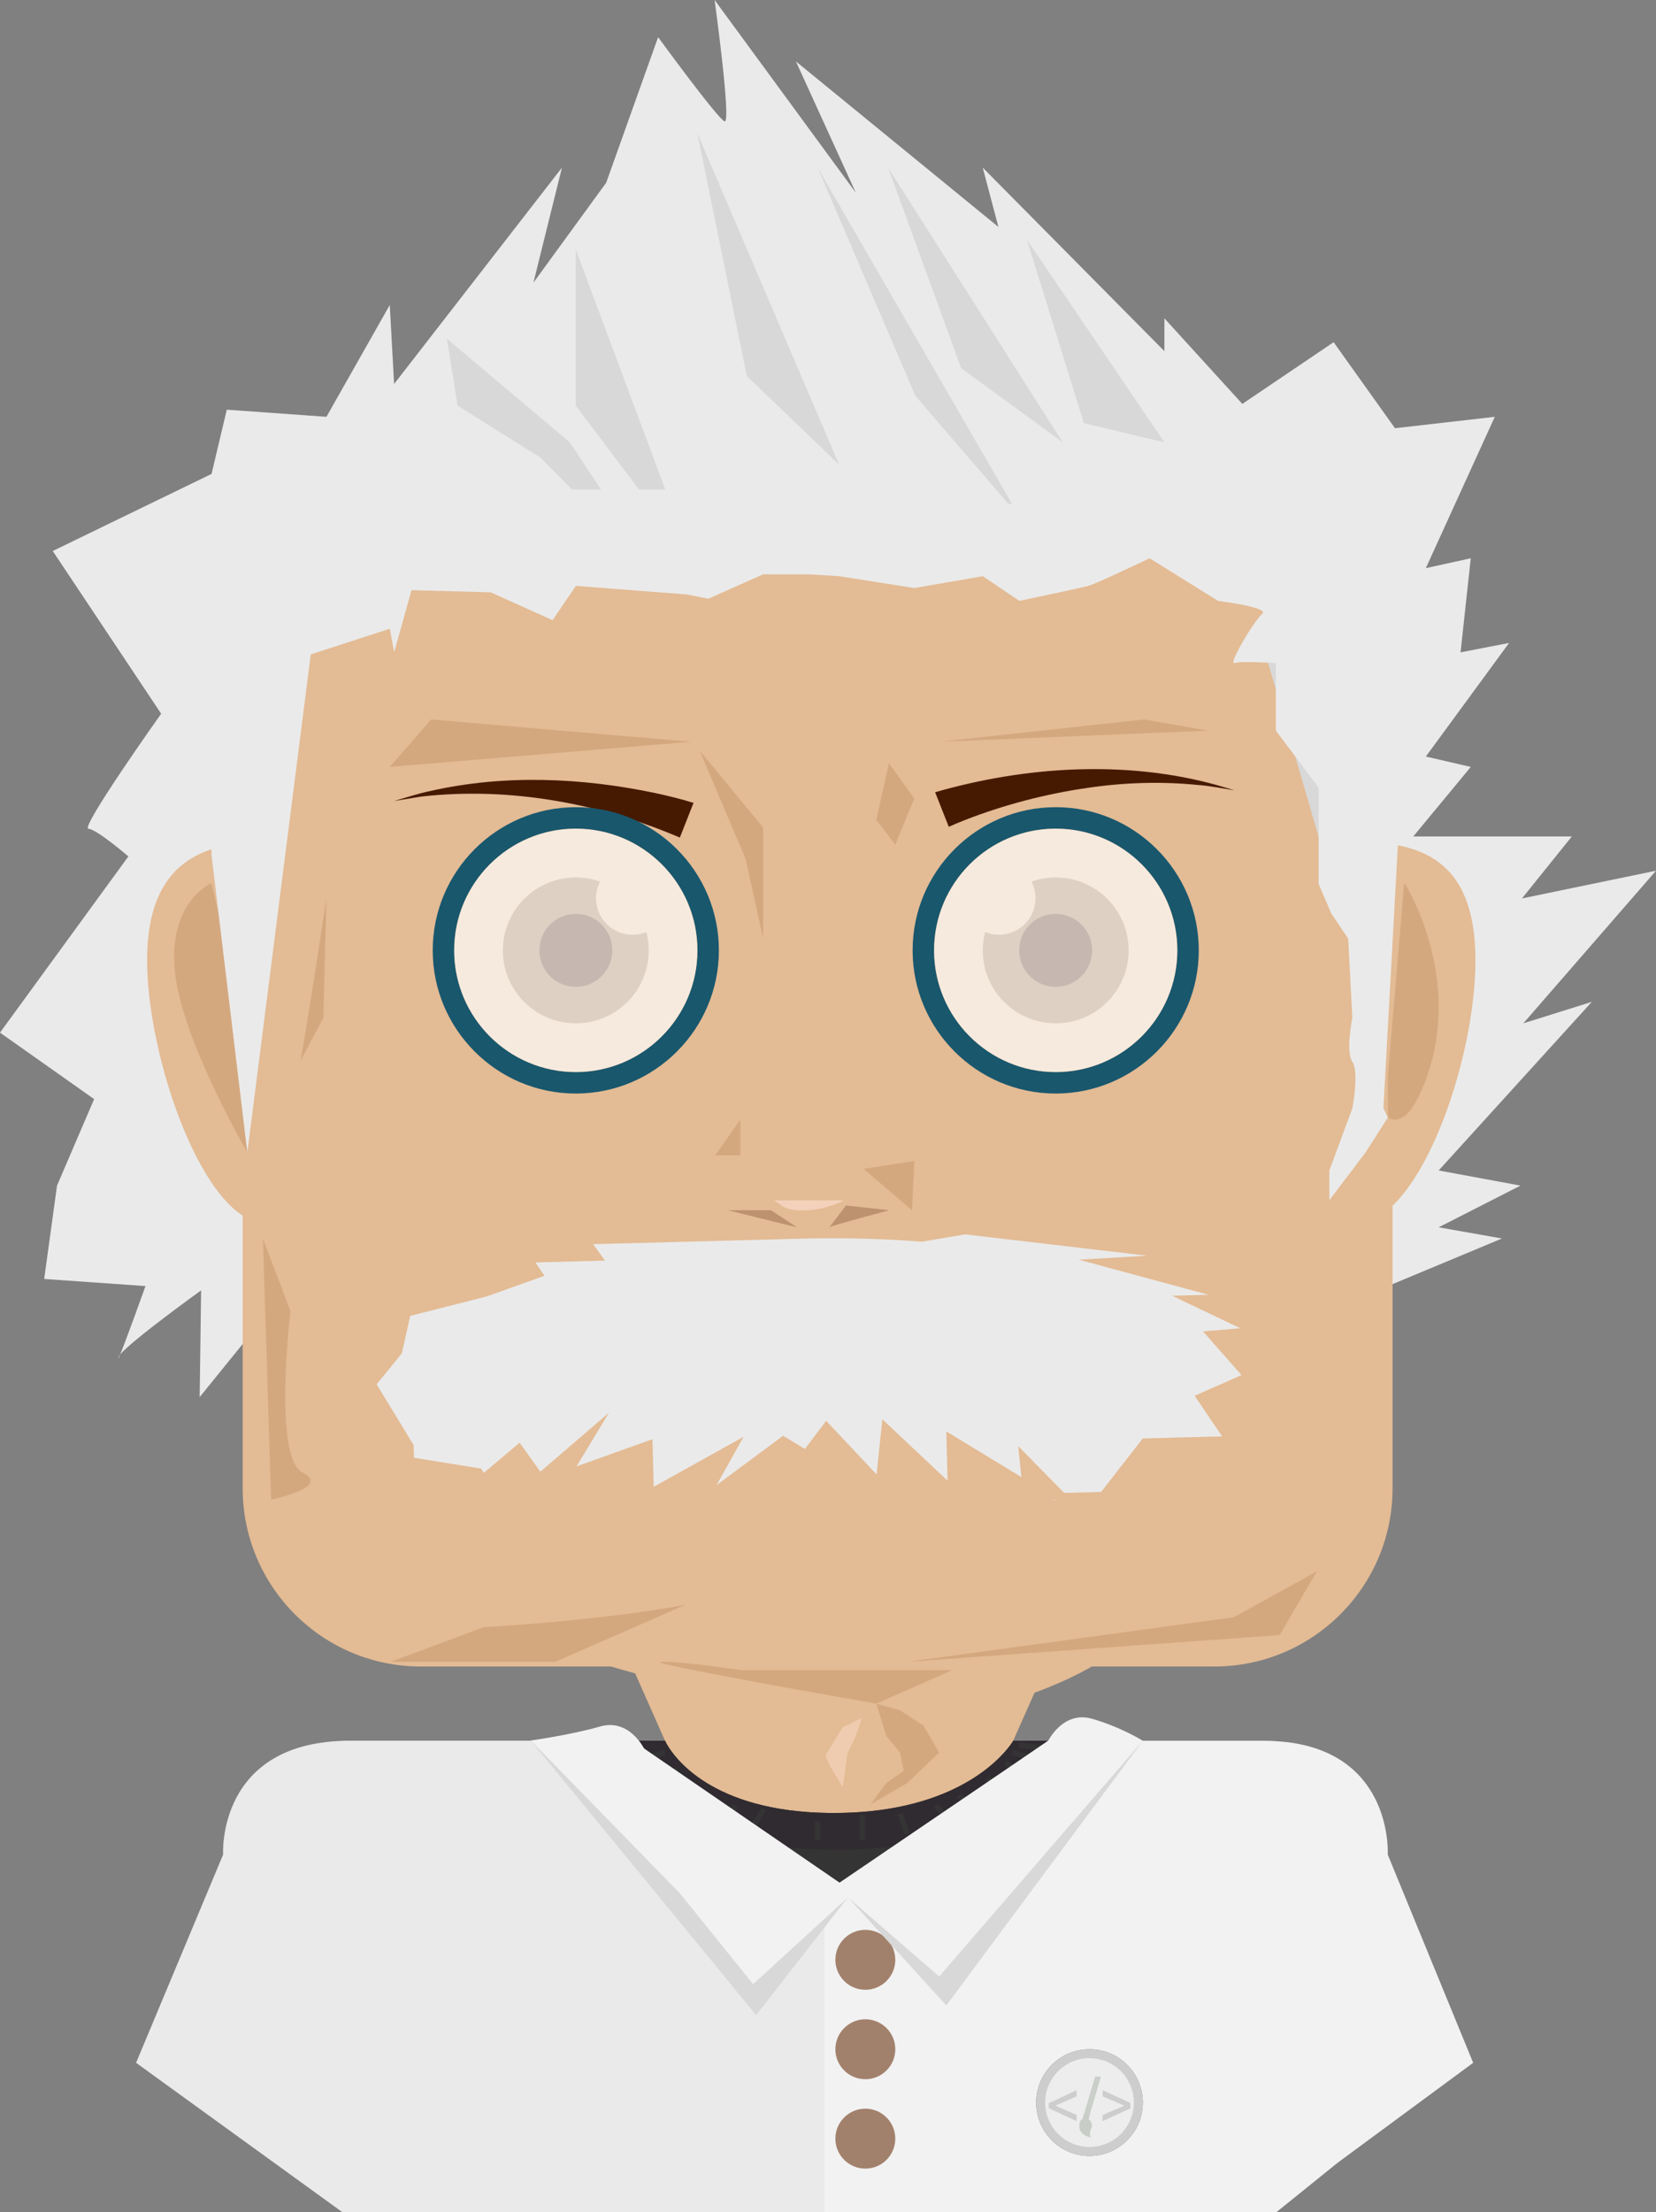 <?xml version="1.0" encoding="UTF-8"?><svg id="Ebene_2" xmlns="http://www.w3.org/2000/svg" viewBox="0 0 309.6 413.31"><rect x="0" y="0" width="309.6" height="413.31" fill="#808080" stroke="none"/><defs><style>.cls-1{fill:#302b30;}.cls-2{fill:#d4a87f;}.cls-3{fill:#bc926f;}.cls-4{fill:#343434;}.cls-5{opacity:.69;}.cls-6{fill:#fff;}.cls-7{fill:#f3d1bb;}.cls-8{fill:#d8d8d8;}.cls-9{fill:#193715;}.cls-10{fill:#0c2709;}.cls-11{fill:#19576d;}.cls-12{fill:#461a00;}.cls-13{opacity:.15;}.cls-14{fill:#eaeaea;}.cls-15{stroke:#343434;}.cls-15,.cls-16{fill:none;stroke-miterlimit:10;}.cls-17{fill:#a2816c;}.cls-18{fill:#efccaf;}.cls-19{fill:#f2f2f2;}.cls-16{stroke:#292c27;}.cls-20{fill:#e3bb94;}.cls-21{fill:#99683f;}</style></defs><g id="Searcher"><g><g><path class="cls-20" d="M202.01,296.85l-4.34,9.79-.84,1.88-2.94,6.64-4.5,10.13-2.83,6.39-.7,1.57-3.35,7.55-2.76,6.23c-1.41,3.19-4.58,5.25-8.08,5.25h-11.83c-.93,0-1.83-.14-2.68-.42-.09-.02-.19-.05-.28-.09-2.82-1-4.98-3.38-5.65-6.34-.15-.64-.23-1.3-.23-1.99v-50.32c0-3.84,2.45-7.11,5.88-8.33,.93-.33,1.92-.51,2.96-.51h34.16c6.46,0,10.74,6.71,8.01,12.57Z"/><path class="cls-20" d="M162.76,293.12v50.32c0,.67-.07,1.32-.21,1.94h-.01c-.41,1.88-1.44,3.54-2.85,4.75h-.01c-.49,.44-1.03,.81-1.61,1.11h-.01c-.38,.21-.77,.39-1.18,.53-.93,.33-1.92,.51-2.96,.51h-11.83c-3.5,0-6.66-2.06-8.08-5.25l-2.34-5.28-2.46-5.54-4.81-10.85c-.05-.1-.07-.15-.07-.15l-6.04-13.61-2.77-6.26-1.53-3.44-2.24-5.05c-2.72-5.86,1.56-12.57,8.02-12.57h34.15c1.04,0,2.03,.18,2.96,.51,3.43,1.22,5.88,4.49,5.88,8.33Z"/><g><path class="cls-19" d="M157.16,351.86l-8.16,5.61v55.84H67.52l-9.44-6.82h.01s-29.17-21.11-29.17-21.11l5.12-13.64h0v-.02s0-.01,.01-.02c0-.02,.01-.04,.02-.06,.01-.01,.01-.02,.01-.03h0s.02-.08,.04-.12l.1-.26s0-.02,0-.03c.03-.06,.05-.13,.08-.21l.04-.11,.03-.08c.03-.09,.07-.17,.1-.26l.18-.47c.03-.09,.06-.17,.09-.26l.13-.34c.06-.16,.13-.33,.19-.5l.39-1.05c.34-.9,.69-1.82,.98-2.6h0s3.74-9.95,3.74-9.95c0-.01,.01-.02,.01-.03h0s3.32-8.85,3.32-8.85l1.79-5.06h0s1.41-4,1.41-4l.02-.04h0c3.42-7.2,10.75-12.18,19.25-12.18h48.17c1.42,4.55,5.54,12.02,17.51,16.54l2.34,5.28c1.42,3.19,4.58,5.25,8.08,5.25h11.83c1.04,0,2.03-.18,2.96-.51,.09,.04,.19,.07,.28,.09Z"/><path class="cls-4" d="M46.72,337.43l-1.41,3.99c.34-1.39,.81-2.72,1.41-3.99Z"/><path class="cls-4" d="M199.89,325.21c-1.57,3.27-6.2,10.67-17.38,15.59l-2.76,6.23c-1.41,3.19-4.58,5.25-8.08,5.25h-11.83c-.93,0-1.83-.14-2.68-.42-.09-.02-.19-.05-.28-.09-.93,.33-1.92,.51-2.96,.51h-11.83c-3.5,0-6.66-2.06-8.08-5.25l-2.34-5.28c-11.97-4.52-16.09-11.99-17.51-16.54h10.17s.02,.05,.07,.15c.67,1.38,6.36,11.72,26.6,13.18,1.55,.11,3.18,.17,4.9,.17,2.45,0,4.73-.12,6.86-.34,19.38-1.99,26.02-12.08,26.63-13.08,.03-.05,.05-.08,.05-.08h10.45Z"/><path class="cls-4" d="M213.66,392.81c0,5.51-4.47,9.97-9.97,9.97s-9.97-4.46-9.97-9.97,4.46-9.96,9.97-9.96,9.97,4.46,9.97,9.96Z"/><path class="cls-4" d="M240.85,325.5c-1.09-.14-2.26-.24-3.49-.27-.4,0-.8-.02-1.21-.02h1.21c1.19,0,2.35,.1,3.49,.29Z"/><path class="cls-1" d="M199.89,325.21c-1.57,3.27-6.2,10.67-17.38,15.59-4.12,1.82-9.14,3.3-15.22,4.11-1.51,.2-3.09,.35-4.74,.47h-.01c-1.86,.12-3.81,.19-5.85,.19-1.9,0-3.72-.05-5.46-.14-8.16-.42-14.55-1.79-19.56-3.68-11.97-4.52-16.09-11.99-17.51-16.54h10.17s.02,.05,.07,.15c.67,1.38,6.36,11.72,26.6,13.18,1.55,.11,3.18,.17,4.9,.17,2.45,0,4.73-.12,6.86-.34,19.38-1.99,26.02-12.08,26.63-13.08,.03-.05,.05-.08,.05-.08h10.45Z"/><path class="cls-1" d="M237.36,325.21v.02c-.4,0-.8-.02-1.21-.02h1.21Z"/><path class="cls-19" d="M259.45,346.49s1.08-18.46-18.6-20.99c-1.09-.14-2.26-.24-3.49-.27-.4,0-.8-.02-1.21-.02h-36.26c-1.57,3.27-6.2,10.67-17.38,15.59l-2.76,6.23c-1.41,3.19-4.58,5.25-8.08,5.25h-11.83c-.93,0-1.83-.14-2.68-.42l-8.16,5.61v55.84h89.6l11.51-9.28,25.31-18.65-15.97-38.89Zm-55.76,56.29c-5.51,0-9.97-4.46-9.97-9.97s4.46-9.96,9.97-9.96,9.97,4.46,9.97,9.96-4.47,9.97-9.97,9.97Z"/><line class="cls-15" x1="189.28" y1="327.41" x2="195.98" y2="329.36"/><line class="cls-15" x1="184.67" y1="332.31" x2="188.57" y2="335.39"/><line class="cls-15" x1="174.97" y1="337.31" x2="178.01" y2="340.71"/><line class="cls-15" x1="161.17" y1="339.01" x2="161.17" y2="343.81"/><line class="cls-15" x1="142.77" y1="338.01" x2="139.97" y2="342.61"/><line class="cls-15" x1="131.57" y1="334.41" x2="127.77" y2="337.31"/><line class="cls-15" x1="126.67" y1="330.61" x2="121.97" y2="333.11"/><line class="cls-15" x1="124.32" y1="327.41" x2="117.67" y2="329.36"/><line class="cls-15" x1="137.37" y1="337.31" x2="136.27" y2="340.31"/><line class="cls-15" x1="152.86" y1="340.31" x2="152.86" y2="343.81"/><line class="cls-15" x1="168.27" y1="338.81" x2="169.63" y2="342.61"/><line class="cls-15" x1="179.27" y1="335.39" x2="182.67" y2="338.81"/><line class="cls-15" x1="187.97" y1="329.36" x2="193.07" y2="332.31"/><line class="cls-15" x1="190.52" y1="326.01" x2="196.97" y2="326.81"/><line class="cls-16" x1="126.92" y1="392.81" x2="126.92" y2="396.15"/><line class="cls-16" x1="120.99" y1="390.28" x2="120.99" y2="392.81"/><line class="cls-16" x1="109.99" y1="390.28" x2="109.99" y2="392.81"/><line class="cls-16" x1="97.52" y1="389.28" x2="97.52" y2="391.88"/><line class="cls-16" x1="89.79" y1="387.75" x2="89.79" y2="390.58"/><line class="cls-16" x1="93.52" y1="388.21" x2="93.52" y2="391.08"/><line class="cls-16" x1="103.72" y1="390.28" x2="103.72" y2="393.08"/><line class="cls-16" x1="115.59" y1="389.65" x2="115.59" y2="393.41"/><line class="cls-16" x1="123.92" y1="391.68" x2="123.92" y2="394.48"/></g><g><path class="cls-14" d="M22.45,253.07c-.24,.59-.37,.82-.32,.54,.02-.12,.13-.31,.32-.54Z"/><path class="cls-14" d="M297.6,187.17l-28.63,31.5,15.29,2.83-15.29,7.79,11.83,2.09-21.32,8.89-213.24,9.75-8.91,10.99,.27-19.94s-12.89,9.27-15.14,11.99c1.14-2.72,4.74-12.79,4.74-12.79l-18.94-1.33,2.4-17.44,6.94-16.16L0,192.92l24-32.92s-5.87-5.06-7.47-5.17c-1.6-.11,13.6-21.49,13.6-21.49l-20.27-30.4,29.69-14.4,2.85-12,18.63,1.33,11.84-20.89,.81,14.76,31.38-40.42-5.33,21.48,13.6-18.66,9.71-27.2s11.09,15.2,12.42,15.73c1.34,.53-1.86-22.67-1.86-22.67l26.4,36-11.2-24.53,37.86,30.93-2.93-11.08,33.96,34.28v-6.13l14.57,15.99,17.07-11.53,11.47,16.07,18.66-2.13-12.89,28.27,8.4-1.84-1.91,17.57,9.07-1.75-15.56,21.22,8.4,1.94-10.75,12.99h29.64l-9.32,11.58,25.06-5.18-24.8,28.51,12.8-4.01Z"/><g><path class="cls-20" d="M242.31,192.92c0,19.19,.83,34.75,11.29,34.75,10.46,0,21.37-29.11,21.37-48.3,0-19.19-10.91-21.2-21.37-21.2s-11.29,15.56-11.29,34.75Z"/><path class="cls-20" d="M253.6,228.54c-11.25,0-12.16-16.13-12.16-35.62s.92-35.62,12.16-35.62,22.24,2.67,22.24,22.07-10.77,49.17-22.24,49.17Zm0-69.5c-9.64,0-10.42,15.34-10.42,33.88s.78,33.88,10.42,33.88,20.5-28.27,20.5-47.43-10.58-20.33-20.5-20.33Z"/></g><g><path class="cls-20" d="M61.03,192.92c0,19.19-.83,34.75-11.29,34.75s-21.37-29.11-21.37-48.3,10.91-21.2,21.37-21.2,11.29,15.56,11.29,34.75Z"/><path class="cls-20" d="M49.74,228.54c-11.47,0-22.24-30.67-22.24-49.17s10.69-22.07,22.24-22.07,12.16,16.13,12.16,35.62-.92,35.62-12.16,35.62Zm0-69.5c-9.92,0-20.5,1.57-20.5,20.33s10.8,47.43,20.5,47.43,10.43-15.34,10.43-33.88-.78-33.88-10.43-33.88Z"/></g><g><path class="cls-20" d="M259.48,129.64v148.43c0,17.9-14.51,32.4-32.4,32.4h-23.2s-18.13,11.48-46.12,10.59c-7.71-.25-43.4-10.59-43.4-10.59h-35.71c-17.9,0-32.4-14.51-32.4-32.4V129.64c0-17.9,14.51-32.4,32.4-32.4H227.08c17.9,0,32.4,14.51,32.4,32.4Z"/><path class="cls-20" d="M160.81,321.98c-1.02,0-2.04-.02-3.09-.05-7.58-.24-40.86-9.82-43.5-10.59h-35.58c-18.35,0-33.27-14.93-33.27-33.27V129.64c0-18.35,14.93-33.27,33.27-33.27H227.08c18.35,0,33.27,14.93,33.27,33.27v148.43c0,18.35-14.93,33.27-33.27,33.27h-22.96c-2.09,1.25-18.71,10.64-43.31,10.64ZM78.64,98.1c-17.39,0-31.54,14.15-31.54,31.54v148.43c0,17.39,14.15,31.54,31.54,31.54h35.83l.12,.03c.36,.1,35.68,10.31,43.19,10.55,27.41,.86,45.45-10.34,45.63-10.45l.21-.13h23.46c17.39,0,31.54-14.15,31.54-31.54V129.64c0-17.39-14.15-31.54-31.54-31.54H78.64Z"/></g><path class="cls-2" d="M138.41,209.17v6.68h-4.69l4.69-6.68Z"/><polygon class="cls-2" points="170.93 216.9 161.45 218.37 170.51 226.1 170.93 216.9"/><polygon class="cls-2" points="142.68 154.61 130.82 140.26 139.4 160.48 142.68 175.34 142.68 154.61"/><polygon class="cls-2" points="169.63 310.47 230.67 302.14 246.19 293.57 239.24 305.47 169.63 310.47"/><polygon class="cls-8" points="107.65 46.61 129.17 104.3 107.65 75.8 107.65 46.61"/><polygon class="cls-8" points="130.36 24.84 156.88 86.81 139.62 70.24 130.36 24.84"/><polygon class="cls-8" points="152.86 31.32 190.59 96.54 171.13 73.95 152.86 31.32"/><polygon class="cls-8" points="166.03 31.32 198.68 82.64 179.69 68.78 166.03 31.32"/><path class="cls-2" d="M266.57,201.71c-2.59,6.98-5.04,8.25-7.09,7.07v-7.87l3.02-35.74,.23,.03s10.95,17.39,3.84,36.5Z"/><polygon class="cls-8" points="191.98 44.76 217.69 82.64 202.64 79.05 191.98 44.76"/><polygon class="cls-8" points="83.56 63.29 106.54 82.64 123.04 107.66 101.03 85.48 85.56 75.8 83.56 63.29"/><polygon class="cls-8" points="41.86 107.31 49.85 145.19 46.24 215.27 39.54 159.67 41.86 107.31"/><polygon class="cls-2" points="163.83 153.18 166.19 142.58 170.93 149.18 167.38 157.8 163.83 153.18"/><polygon class="cls-2" points="175.72 138.58 213.87 134.41 225.86 136.5 175.72 138.58"/><polygon class="cls-2" points="129.17 138.58 80.61 134.41 72.87 143.28 129.17 138.58"/><path class="cls-2" d="M61.03,167.85l-.58,22.34s-4.69,8.69-4.34,8.17,4.92-30.51,4.92-30.51Z"/><path class="cls-2" d="M39.55,164.99s-7.94,3.27-6.9,16.05c1.04,12.79,13.59,34.22,13.59,34.22l-5.34-44.33-1.35-5.94Z"/><path class="cls-3" d="M166.19,226.1l-8.03-.89s-3.24,4.31-3.13,4.08,11.16-3.18,11.16-3.18Z"/><polygon class="cls-3" points="149 229.29 144.14 226.1 136.07 226.1 149 229.29"/><path class="cls-7" d="M146.11,225.21s1.04,1.18,5.04,.89,6.6-1.85,6.6-1.85h-13.03l1.39,.96Z"/><path class="cls-2" d="M90.48,303.99c23.54-1.39,37.67-4.17,37.67-4.17l-24.35,10.65h-30.79l17.46-6.48Z"/><path class="cls-8" d="M235.99,120.12h16.73s-4.17,24.53-3.24,31.02c.93,6.49,3.35,26.9,3.35,26.9l-16.84-57.92Z"/><path class="cls-12" d="M174.83,148.01c16.83-4.86,35.67-6.05,52.63-1.35,0,0,3.34,.99,3.34,.99-1.98-.31-4.9-.88-6.87-1-6.79-.69-13.86-.46-20.58,.54-7.85,1.13-15.6,3.15-22.97,6.02-1.03,.4-2.1,.85-3,1.26l-2.55-6.46h0Z"/><path class="cls-12" d="M127.1,156.48c-15.07-6.45-31.91-9.51-48.28-7.67-1.16,.19-3.97,.65-5.14,.84,1.94-.55,4.78-1.49,6.73-1.86,13.81-3.15,28.36-2.52,42.18,.39,2.42,.53,4.65,1.06,7.07,1.82,0,0-2.55,6.46-2.55,6.46h0Z"/><path class="cls-2" d="M54.31,244.91s-3.32,27.39,2.24,30.17c5.56,2.78-5.86,5.08-5.86,5.08l-1.54-48.78,5.15,13.53Z"/><path class="cls-2" d="M138.41,312.03h39.59l-14.17,6.25s-43.71-7.62-40.31-7.81,14.89,1.55,14.89,1.55Z"/><g><path class="cls-21" d="M121.29,177.56c0,7.52-6.1,13.62-13.64,13.62s-13.64-6.1-13.64-13.62,6.12-13.64,13.64-13.64c1.59,0,3.12,.28,4.53,.79-.49,.92-.75,1.98-.75,3.09,0,3.78,3.05,6.83,6.83,6.83,.9,0,1.78-.17,2.58-.52,.3,1.1,.45,2.26,.45,3.44Z"/><circle class="cls-12" cx="107.66" cy="177.55" r="6.82"/><path class="cls-11" d="M107.65,204.3c-14.75,0-26.75-12-26.75-26.75s12-26.75,26.75-26.75,26.75,12,26.75,26.75-12,26.75-26.75,26.75Zm0-49.5c-12.54,0-22.75,10.21-22.75,22.75s10.21,22.75,22.75,22.75,22.75-10.21,22.75-22.75-10.21-22.75-22.75-22.75Z"/><g class="cls-5"><circle class="cls-6" cx="107.65" cy="177.55" r="22.72"/></g></g><g><path class="cls-21" d="M183.73,177.56c0,7.52,6.1,13.62,13.64,13.62s13.64-6.1,13.64-13.62-6.12-13.64-13.64-13.64c-1.59,0-3.12,.28-4.53,.79,.49,.92,.75,1.98,.75,3.09,0,3.78-3.05,6.83-6.83,6.83-.9,0-1.78-.17-2.58-.52-.3,1.1-.45,2.26-.45,3.44Z"/><circle class="cls-12" cx="197.36" cy="177.55" r="6.82"/><path class="cls-11" d="M197.37,204.3c-14.75,0-26.75-12-26.75-26.75s12-26.75,26.75-26.75,26.75,12,26.75,26.75-12,26.75-26.75,26.75Zm0-49.5c-12.55,0-22.75,10.21-22.75,22.75s10.21,22.75,22.75,22.75,22.75-10.21,22.75-22.75-10.21-22.75-22.75-22.75Z"/><g class="cls-5"><circle class="cls-6" cx="197.37" cy="177.55" r="22.72"/></g></g><path class="cls-14" d="M214.93,104.3l12.8,7.97s9.72,1.2,8.26,2.4-6.5,9.6-5.18,9.2,7.72,.01,7.72,.01v12.62l8,10.64v18.03l2.4,5.57,3.12,4.6,.78,14.79s-1.3,6.35,0,8.25,0,8.69,0,8.69l-4.3,11.6v5.57l6.8-8.98,4.15-6.49-.84-1.71,2.69-48.9,4.8-43.9-28.4-31.63-45.75,11.63-55.91-2.8H61.03l-21.63,18.4,.15,49.8,6.7,55.6,11.85-93,14.78-4.8,.81,4.4,3.25-11.6,14.8,.4,11.57,5.2,4.36-6.4,20.72,1.6,4.03,.8,10.27-4.56h8.56l5.65,.35,14.05,2.21,12.8-2.21,6.82,4.61s11.44-2.4,12.91-2.8,11.47-5.17,11.47-5.17Z"/><path class="cls-14" d="M116.32,234.51h-.06s.03,0,.05-.01h.01Z"/><path class="cls-14" d="M197.47,280.16c-.22,.05-.44,.1-.66,.15l.16-.15h.5Z"/></g><polygon class="cls-2" points="165.71 324.33 168.25 327.41 168.95 330.84 165.71 333.11 162.76 337.1 169.63 333.11 175.58 327.41 172.6 322.33 168.25 319.53 163.83 318.28 165.71 324.33"/><polygon class="cls-18" points="157.57 322.67 154.29 327.97 155.17 329.95 157.57 333.87 158.45 327.57 159.95 324.42 161.17 320.95 157.57 322.67"/></g><path class="cls-14" d="M227.88,258.76l-4.54,2.01,1.98,2.91,3.17,4.67-14.84,.39-4.36,5.59-3.42,4.4-6.92,.18-8.59-8.74,.59,5.78-8.54-5.19-5.49-3.34,.24,9.21-12.2-11.47-1.08,10.3-9.42-10.02-3.98,5.26-4.07-2.46-12.45,9.22,5.06-9.03-16.81,9.34-.23-8.89-14.2,5.08,6.07-10.03-9.36,8.04-3.47,2.98-3.87-5.41-6.69,5.62-.52-.79-7.11-1.15-5.44-.88-.06-2.36-.88-1.44-3.84-6.31-2.2-3.61,4.7-5.77,.02-.03,1.56-6.98,14.26-3.63h.03s10.81-3.86,10.81-3.86l-1.69-2.5,13.02-.34h-.01s-2.23-3.07-2.23-3.07l38.69-1.02c6.72-.18,13.25-.06,19.49,.33l3.26,.23h.02s8.1-1.37,8.1-1.37l34.08,3.99-12.83,.74,24.27,6.56-6.81,.18,12.73,6.07-6.97,.59,.28,.31,6.92,7.85-4.19,1.86Z"/><path class="cls-14" d="M199.89,325.21c-1.57,3.27-6.2,10.67-17.38,15.59l-2.76,6.23c-1.41,3.19-4.58,5.25-8.08,5.25h-11.83c-.93,0-1.83-.14-2.68-.42l.9-.61h.01s1.61-1.12,1.61-1.12h.01l7.6-5.22,8.97-6.16,3.77-2.59,5.09-3.49,1.44-.99,2.48-1.7,2.69-1.86h0l2.42-1.66,1.82-1.25h3.91Z"/><path class="cls-14" d="M213.66,392.81c0,5.51-4.47,9.97-9.97,9.97s-9.97-4.46-9.97-9.97,4.46-9.96,9.97-9.96,9.97,4.46,9.97,9.96Z"/><path class="cls-14" d="M118.83,325.21l35.31,32.26v55.84H64.04s-38.6-27.93-38.6-27.93l16.27-38.89s-1.28-21.28,23.72-21.28c24.99,0,53.41,0,53.41,0Z"/><circle class="cls-17" cx="161.78" cy="366.14" r="5.6"/><circle class="cls-17" cx="161.78" cy="382.85" r="5.6"/><circle class="cls-17" cx="161.78" cy="399.55" r="5.6"/><path class="cls-19" d="M158.53,354.47l-17.73,16.23-13.7-16.98-27.87-28.55s7.55-1.06,12.97-2.62c5.41-1.56,8.2,4.1,8.2,4.1l36.76,25.21,1.37,2.61Z"/><polygon class="cls-8" points="158.53 354.47 141.37 376.47 99.23 325.17 127.1 353.72 140.8 370.7 158.53 354.47"/><path class="cls-19" d="M195.98,325.21s2.78-5.66,8.2-4.1,9.47,4.1,9.47,4.1l-24.37,27.07-13.7,16.98-18.42-16.98-.28-.51,39.1-26.56Z"/><polygon class="cls-8" points="158.53 354.47 176.92 374.67 213.66 325.21 175.58 369.26 158.53 354.47"/><g class="cls-13"><path class="cls-1" d="M213.66,392.81c0,5.51-4.47,9.97-9.97,9.97s-9.97-4.46-9.97-9.97,4.46-9.96,9.97-9.96,9.97,4.46,9.97,9.96Z"/><circle class="cls-6" cx="203.69" cy="392.81" r="8.29"/><g><path class="cls-1" d="M196.07,392.92l5.21-2.42v1.15l-3.94,1.73v.02l3.94,1.73v1.15l-5.21-2.42v-.93Z"/><path class="cls-9" d="M202.4,395.84l2.33-7.88h1.1l-2.32,7.88h-1.1Z"/><path class="cls-1" d="M211.35,393.89l-5.21,2.39v-1.15l4.03-1.73v-.02l-4.03-1.73v-1.15l5.21,2.39v1Z"/><path class="cls-10" d="M203.5,395.84s1.01,.82,.5,1.82,0,1.67,0,1.67c0,0-1.95-.29-2.18-1.74s.58-1.74,.58-1.74l.25-.84h1.1l-.25,.84Z"/></g></g></g></g></svg>